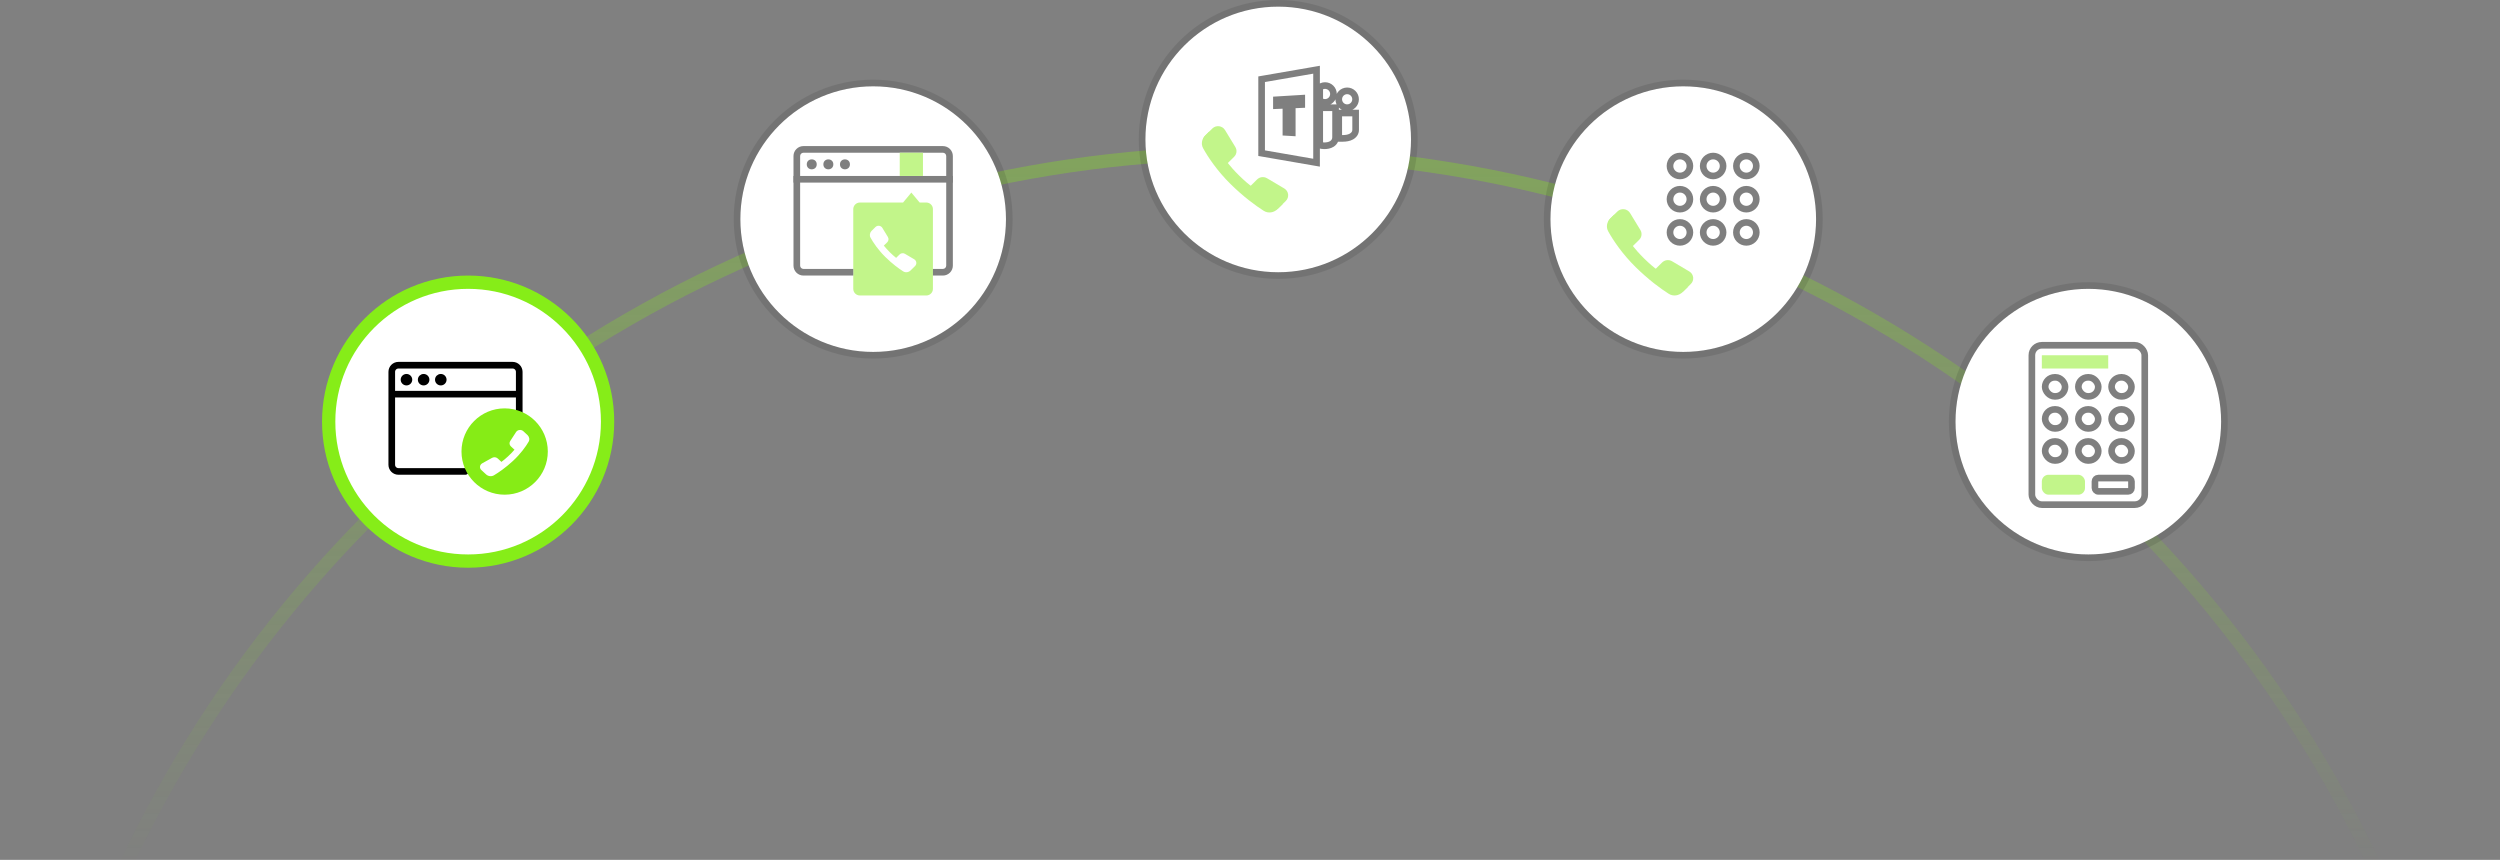 <svg width="753" height="259" viewBox="0 0 753 259" fill="none" xmlns="http://www.w3.org/2000/svg" class="clients-circle-callcenter-software">
<rect x="0" y="0" width="753" height="259" fill="#808080" stroke="none"/>
<circle opacity="0.33" cx="376.5" cy="420.5" r="374.5" stroke="url(#paint0_linear)" stroke-width="4"/>
<circle cx="141" cy="127" r="42" fill="white"/>
<circle cx="141" cy="127" r="42" fill="white" stroke="#86ed18" stroke-width="4" class="circle circle-1" style="transition:all 0.3s ease"/>
<g opacity="1" class="circle-icon circle-icon-1" style="transition:all 0.3s ease">
<path d="M118.001 118.726V112C118.001 110.895 118.896 110 120.001 110H154.394C155.499 110 156.394 110.895 156.394 112V118.726M118.001 118.726H156.394M118.001 118.726L118 139.994C118 141.099 118.895 141.995 120 141.995H140.151M156.394 118.726L156.394 125.998" stroke="black" stroke-width="2" stroke-miterlimit="10" stroke-linecap="round" stroke-linejoin="round"/>
<path d="M122.428 113.136C121.752 113.137 121.191 113.679 121.191 114.363C121.191 115.048 121.753 115.59 122.43 115.59C123.107 115.59 123.669 115.048 123.669 114.363L123.668 114.359C123.667 114.197 123.634 114.037 123.571 113.888L123.111 114.083L123.571 113.888C123.508 113.739 123.416 113.604 123.301 113.49C123.185 113.377 123.049 113.287 122.899 113.226C122.749 113.165 122.589 113.135 122.428 113.136ZM122.428 113.136C122.429 113.136 122.429 113.136 122.43 113.136V113.636L122.426 113.136C122.427 113.136 122.427 113.136 122.428 113.136ZM127.596 113.136C126.92 113.137 126.36 113.679 126.36 114.363C126.36 115.048 126.921 115.59 127.598 115.59C128.274 115.59 128.837 115.048 128.837 114.363L128.837 114.359C128.835 114.197 128.802 114.037 128.739 113.888C128.676 113.739 128.584 113.604 128.469 113.49C128.353 113.377 128.217 113.287 128.067 113.226C127.917 113.165 127.757 113.135 127.596 113.136ZM127.596 113.136C127.597 113.136 127.597 113.136 127.598 113.136V113.636L127.594 113.136C127.595 113.136 127.596 113.136 127.596 113.136ZM132.765 113.136C132.089 113.137 131.528 113.679 131.528 114.363C131.528 115.048 132.09 115.59 132.767 115.59C133.444 115.59 134.005 115.048 134.005 114.363L134.005 114.359C134.004 114.197 133.971 114.037 133.908 113.888C133.845 113.739 133.753 113.604 133.637 113.49L133.287 113.846L133.637 113.49C133.522 113.377 133.386 113.287 133.235 113.226L133.048 113.689L133.235 113.226C133.086 113.165 132.926 113.135 132.765 113.136ZM132.765 113.136C132.766 113.136 132.766 113.136 132.767 113.136V113.636L132.763 113.136C132.764 113.136 132.764 113.136 132.765 113.136Z" fill="black" stroke="black" stroke-miterlimit="10" stroke-linecap="round" stroke-linejoin="round"/>
<path fill-rule="evenodd" clip-rule="evenodd" d="M152 149C159.18 149 165 143.18 165 136C165 128.82 159.18 123 152 123C144.82 123 139 128.82 139 136C139 143.18 144.82 149 152 149ZM157.628 129.878C156.986 129.284 155.91 129.407 155.442 130.127L153.664 132.867C153.334 133.375 153.42 134.026 153.874 134.445L154.964 135.453C154.397 136.109 153.746 136.79 153.003 137.476C152.331 138.098 151.669 138.645 151.031 139.124L149.921 138.098C149.468 137.679 148.764 137.599 148.214 137.904L145.25 139.548C144.47 139.98 144.338 140.975 144.981 141.569L145.494 142.043L146.204 142.7L146.205 142.7L146.398 142.879C147.038 143.47 148.016 143.615 148.777 143.162C150.18 142.327 152.281 140.884 154.486 138.846C156.798 136.709 158.365 134.507 159.213 133.064C159.596 132.412 159.45 131.631 158.924 131.081C158.901 131.056 158.877 131.033 158.852 131.009L158.836 130.994L158.141 130.353L157.628 129.878Z" fill="#86EC16"/>
</g>
<circle cx="263" cy="66" r="40" fill="white"/>
<circle cx="263" cy="66" r="41" stroke="black" stroke-opacity="0.1" stroke-width="2" class="circle circle-2" style="transition:all 0.3s ease"/>
<g opacity="0.5" class="circle-icon circle-icon-2" style="transition:all 0.3s ease">
<line x1="239" y1="54" x2="287" y2="54" stroke="black" stroke-width="2"/>
<path fill-rule="evenodd" clip-rule="evenodd" d="M272 61L274.5 58L277 61H279C280.105 61 281 61.895 281 63V87C281 88.105 280.105 89 279 89H259C257.895 89 257 88.105 257 87V63C257 61.895 257.895 61 259 61H272ZM265.756 68.63C265.316 67.906 264.302 67.783 263.696 68.38L263.213 68.857L262.559 69.502L262.558 69.502L262.543 69.517C262.52 69.54 262.497 69.564 262.476 69.589C261.98 70.141 261.843 70.927 262.203 71.582C263.002 73.032 264.479 75.246 266.658 77.394C268.735 79.443 270.715 80.893 272.037 81.732C272.754 82.188 273.675 82.042 274.279 81.447L274.46 81.268L274.461 81.268L275.131 80.607L275.614 80.131C276.22 79.534 276.095 78.534 275.361 78.1L272.567 76.447C272.049 76.141 271.386 76.221 270.959 76.642L269.913 77.674C269.312 77.192 268.688 76.642 268.054 76.017C267.355 75.327 266.741 74.643 266.207 73.983L267.234 72.97C267.662 72.549 267.743 71.895 267.432 71.384L265.756 68.63Z" fill="#86EC16"/>
<path fill-rule="evenodd" clip-rule="evenodd" d="M242 44C240.343 44 239 45.343 239 47V80C239 81.657 240.343 83 242 83H257V81H242C241.448 81 241 80.552 241 80V47C241 46.448 241.448 46 242 46H284C284.552 46 285 46.448 285 47V80C285 80.552 284.552 81 284 81H281V83H284C285.657 83 287 81.657 287 80V47C287 45.343 285.657 44 284 44H242Z" fill="black"/>
<circle cx="244.5" cy="49.5" r="1.5" fill="black"/>
<circle cx="249.5" cy="49.5" r="1.5" fill="black"/>
<circle cx="254.5" cy="49.5" r="1.5" fill="black"/>
<rect x="271" y="46" width="7" height="7" fill="#86EC16"/>
</g>
<circle cx="385" cy="42" r="40" fill="white"/>
<circle cx="385" cy="42" r="41" stroke="black" stroke-opacity="0.1" stroke-width="2" class="circle circle-3" style="transition:all 0.3s ease"/>
<g opacity="0.5" class="circle-icon circle-icon-3" style="transition:all 0.3s ease">
<path d="M373.244 52.889C367.434 47.161 364.829 41.637 364.252 39.592L363.038 40.789C361.992 41.82 361.672 43.371 362.377 44.653C363.86 47.346 366.603 51.457 370.65 55.447C374.509 59.251 378.184 61.944 380.64 63.503C381.972 64.348 383.683 64.078 384.803 62.974L386.386 61.414C384.426 60.959 379.054 58.618 373.244 52.889Z" fill="#86EC16"/>
<path d="M365.15 38.706C366.275 37.597 368.158 37.826 368.976 39.171L372.089 44.285C372.666 45.234 372.514 46.448 371.721 47.231L369.579 49.342C368.454 50.451 366.572 50.223 365.753 48.878L362.641 43.763C362.063 42.814 362.215 41.6 363.009 40.818L365.15 38.706Z" fill="#86EC16"/>
<path d="M387.284 60.528C388.409 59.419 388.177 57.563 386.813 56.756L381.625 53.687C380.663 53.118 379.431 53.268 378.638 54.05L376.496 56.161C375.371 57.27 375.603 59.127 376.967 59.934L382.155 63.002C383.117 63.572 384.349 63.422 385.142 62.64L387.284 60.528Z" fill="#86EC16"/>
<path d="M403.97 31.693L403.261 32.399L403.263 32.401L403.97 31.693ZM404.777 32.238L404.386 33.158L404.391 33.16L404.777 32.238ZM403.425 30.886L402.502 31.272L402.505 31.279L403.425 30.886ZM403.425 28.914L402.504 28.524L402.503 28.528L403.425 28.914ZM404.777 27.562L404.392 26.639L404.385 26.642L404.777 27.562ZM406.749 27.562L407.139 26.641L407.135 26.64L406.749 27.562ZM408.101 28.914L409.024 28.529L409.021 28.523L408.101 28.914ZM408.101 30.886L409.022 31.276L409.023 31.272L408.101 30.886ZM406.749 32.238L407.135 33.161L407.141 33.158L406.749 32.238ZM403.228 34.046V33.046H402.228V34.046H403.228ZM403.228 41.682H402.228V42.682H403.228V41.682ZM408.318 34.046H409.318V33.046H408.318V34.046ZM408.318 39.05H407.318V39.07L407.318 39.089L408.318 39.05ZM407.955 40.316L408.766 40.901L408.774 40.89L408.782 40.879L407.955 40.316ZM407.036 41.127L406.559 40.248L406.558 40.249L407.036 41.127ZM405.802 41.558L405.629 40.573L405.617 40.575L405.802 41.558ZM404.5 41.682V42.682L404.506 42.682L404.5 41.682ZM399.104 30.844L399.111 29.844L399.096 29.844L399.104 30.844ZM400.088 30.646L399.696 29.726L399.695 29.726L400.088 30.646ZM398.121 30.646L398.519 29.728L398.515 29.726L398.121 30.646ZM397.85 30.481L398.443 29.676L398.443 29.676L397.85 30.481ZM397.5 30.264H396.5V30.888L397.061 31.162L397.5 30.264ZM397.5 26.352L397.063 25.452L396.5 25.726V26.352H397.5ZM397.85 26.134L398.443 26.94L398.443 26.94L397.85 26.134ZM398.121 25.97L398.515 26.889L398.517 26.888L398.121 25.97ZM399.1 25.771L399.093 26.771L399.107 26.771L399.1 25.771ZM400.086 25.97L399.693 26.889L399.696 26.89L400.086 25.97ZM401.438 27.322L402.36 26.935L402.358 26.93L401.438 27.322ZM401.439 29.294L402.36 29.684L402.361 29.68L401.439 29.294ZM397.5 43.701H396.5V44.508L397.289 44.678L397.5 43.701ZM397.823 43.781L398.084 42.815L398.084 42.815L397.823 43.781ZM397.5 32.455V31.454H396.5V32.455H397.5ZM402.273 32.455H403.273V31.454H402.273V32.455ZM402.273 41.29H401.273V41.309L401.273 41.328L402.273 41.29ZM401.953 42.556L402.801 43.086L402.807 43.076L402.813 43.065L401.953 42.556ZM401.142 43.361L401.66 44.216L401.665 44.213L401.142 43.361ZM400.054 43.785L399.856 42.805L399.844 42.807L400.054 43.785ZM398.906 43.909L398.901 44.909L398.912 44.909L398.906 43.909ZM398.159 43.854L398.302 42.864L398.295 42.864L398.159 43.854ZM380 46.136H379V46.978L379.829 47.122L380 46.136ZM396.546 49L396.375 49.985L397.546 50.188V49H396.546ZM380 23.864L379.829 22.878L379 23.022V23.864H380ZM396.546 21H397.546V19.812L396.375 20.015L396.546 21ZM392.092 29.591H393.092V28.528L392.031 28.593L392.092 29.591ZM384.456 30.056L384.395 29.058L383.456 29.115V30.056H384.456ZM392.092 31.5L392.136 32.498L393.092 32.456V31.5H392.092ZM389.228 31.627L389.184 30.628L388.228 30.67V31.627H389.228ZM389.228 39.98L389.17 40.978L390.228 41.04V39.98H389.228ZM387.319 39.868H386.319V40.811L387.261 40.866L387.319 39.868ZM387.319 31.702H388.319V30.661L387.279 30.703L387.319 31.702ZM384.456 31.817H383.456V32.858L384.496 32.816L384.456 31.817ZM403.263 32.401C403.586 32.723 403.966 32.98 404.386 33.158L405.169 31.318C404.984 31.239 404.818 31.127 404.677 30.986L403.263 32.401ZM402.505 31.279C402.684 31.697 402.941 32.077 403.261 32.399L404.679 30.988C404.537 30.846 404.423 30.677 404.345 30.493L402.505 31.279ZM402.503 28.528C402.135 29.405 402.135 30.394 402.502 31.272L404.348 30.5C404.187 30.115 404.187 29.683 404.347 29.301L402.503 28.528ZM404.385 26.642C403.54 27.002 402.864 27.675 402.504 28.524L404.346 29.304C404.502 28.936 404.797 28.641 405.169 28.482L404.385 26.642ZM407.135 26.64C406.258 26.272 405.27 26.272 404.392 26.64L405.163 28.485C405.548 28.324 405.98 28.324 406.363 28.484L407.135 26.64ZM409.021 28.523C408.661 27.677 407.988 27.001 407.139 26.641L406.359 28.483C406.728 28.639 407.023 28.934 407.181 29.306L409.021 28.523ZM409.023 31.272C409.391 30.395 409.391 29.407 409.024 28.529L407.178 29.3C407.339 29.685 407.339 30.117 407.179 30.5L409.023 31.272ZM407.141 33.158C407.986 32.798 408.662 32.125 409.022 31.276L407.18 30.496C407.024 30.865 406.729 31.16 406.357 31.318L407.141 33.158ZM404.391 33.16C405.269 33.528 406.257 33.528 407.135 33.161L406.363 31.315C405.978 31.476 405.546 31.476 405.164 31.316L404.391 33.16ZM402.228 34.046V41.682H404.228V34.046H402.228ZM408.318 33.046H403.228V35.046H408.318V33.046ZM409.318 39.05V34.046H407.318V39.05H409.318ZM408.782 40.879C409.155 40.33 409.343 39.675 409.317 39.01L407.318 39.089C407.328 39.326 407.261 39.559 407.128 39.754L408.782 40.879ZM407.512 42.006C408.011 41.736 408.438 41.356 408.766 40.901L407.143 39.732C406.989 39.947 406.788 40.124 406.559 40.248L407.512 42.006ZM405.976 42.543C406.514 42.448 407.032 42.267 407.513 42.006L406.558 40.249C406.268 40.406 405.955 40.516 405.629 40.573L405.976 42.543ZM404.506 42.682C405.001 42.679 405.497 42.633 405.987 42.541L405.617 40.575C405.249 40.645 404.874 40.679 404.495 40.682L404.506 42.682ZM403.228 42.682H404.5V40.682H403.228V42.682ZM399.096 31.844C399.573 31.848 400.044 31.752 400.481 31.565L399.695 29.726C399.509 29.806 399.31 29.846 399.111 29.844L399.096 31.844ZM397.724 31.563C398.164 31.754 398.636 31.848 399.111 31.844L399.096 29.844C398.895 29.846 398.699 29.806 398.519 29.728L397.724 31.563ZM397.258 31.287C397.343 31.349 397.499 31.467 397.728 31.565L398.515 29.726C398.514 29.726 398.515 29.727 398.511 29.724C398.508 29.722 398.502 29.718 398.491 29.71C398.479 29.702 398.465 29.692 398.443 29.676L397.258 31.287ZM397.061 31.162C397.106 31.184 397.137 31.202 397.161 31.218C397.189 31.236 397.213 31.253 397.258 31.287L398.443 29.676C398.343 29.602 398.186 29.486 397.94 29.366L397.061 31.162ZM396.5 26.352V30.264H398.5V26.352H396.5ZM397.257 25.329C397.212 25.363 397.188 25.38 397.161 25.398C397.137 25.413 397.106 25.431 397.063 25.452L397.938 27.25C398.185 27.13 398.343 27.014 398.443 26.94L397.257 25.329ZM397.728 25.05C397.499 25.148 397.342 25.267 397.257 25.329L398.443 26.94C398.465 26.924 398.479 26.914 398.491 26.905C398.502 26.897 398.508 26.893 398.512 26.891C398.516 26.888 398.514 26.889 398.515 26.889L397.728 25.05ZM399.107 24.771C398.631 24.768 398.161 24.864 397.726 25.051L398.517 26.888C398.7 26.809 398.895 26.77 399.093 26.771L399.107 24.771ZM400.479 25.05C400.041 24.863 399.57 24.768 399.093 24.771L399.107 26.771C399.308 26.77 399.507 26.81 399.693 26.889L400.479 25.05ZM402.358 26.93C401.998 26.084 401.325 25.409 400.476 25.049L399.696 26.89C400.064 27.047 400.359 27.341 400.518 27.714L402.358 26.93ZM402.361 29.68C402.729 28.802 402.729 27.814 402.36 26.935L400.516 27.709C400.677 28.093 400.677 28.524 400.517 28.907L402.361 29.68ZM400.48 31.566C401.326 31.205 402 30.532 402.36 29.684L400.518 28.903C400.362 29.273 400.068 29.568 399.696 29.726L400.48 31.566ZM397.289 44.678C397.4 44.702 397.479 44.723 397.562 44.746L398.084 42.815C397.995 42.791 397.875 42.759 397.712 42.724L397.289 44.678ZM396.5 32.455V43.701H398.5V32.455H396.5ZM402.273 31.454H397.5V33.455H402.273V31.454ZM403.273 41.29V32.455H401.273V41.29H403.273ZM402.813 43.065C403.138 42.517 403.296 41.887 403.272 41.253L401.273 41.328C401.283 41.581 401.22 41.831 401.092 42.046L402.813 43.065ZM401.665 44.213C402.127 43.929 402.515 43.543 402.801 43.086L401.105 42.025C400.982 42.222 400.815 42.388 400.619 42.508L401.665 44.213ZM400.251 44.766C400.749 44.666 401.226 44.479 401.66 44.216L400.623 42.506C400.387 42.649 400.127 42.751 399.856 42.805L400.251 44.766ZM398.912 44.909C399.363 44.906 399.817 44.859 400.263 44.763L399.844 42.807C399.537 42.873 399.22 42.907 398.9 42.909L398.912 44.909ZM398.017 44.844C398.311 44.887 398.607 44.908 398.901 44.909L398.911 42.909C398.705 42.908 398.502 42.893 398.302 42.864L398.017 44.844ZM397.562 44.746C397.678 44.777 397.825 44.818 398.024 44.845L398.295 42.864C398.236 42.855 398.198 42.846 398.084 42.815L397.562 44.746ZM379.829 47.122L396.375 49.985L396.716 48.015L380.171 45.151L379.829 47.122ZM379 23.864V46.136H381V23.864H379ZM396.375 20.015L379.829 22.878L380.171 24.849L396.716 21.985L396.375 20.015ZM397.546 49V21H395.546V49H397.546ZM392.031 28.593L384.395 29.058L384.517 31.054L392.153 30.589L392.031 28.593ZM393.092 31.5V29.591H391.092V31.5H393.092ZM389.273 32.626L392.136 32.498L392.047 30.5L389.184 30.628L389.273 32.626ZM390.228 39.98V31.627H388.228V39.98H390.228ZM387.261 40.866L389.17 40.978L389.287 38.981L387.378 38.87L387.261 40.866ZM386.319 31.702V39.868H388.319V31.702H386.319ZM384.496 32.816L387.36 32.701L387.279 30.703L384.416 30.818L384.496 32.816ZM383.456 30.056V31.817H385.456V30.056H383.456Z" fill="black"/>
</g>
<circle cx="507" cy="66" r="40" fill="white"/>
<circle cx="507" cy="66" r="41" stroke="black" stroke-opacity="0.1" stroke-width="2" class="circle circle-4" style="transition:all 0.3s ease"/>
<g opacity="0.5" class="circle-icon circle-icon-4" style="transition:all 0.3s ease">
<path d="M495.244 77.889C489.434 72.161 486.829 66.637 486.252 64.591L485.038 65.789C483.992 66.82 483.672 68.371 484.377 69.653C485.86 72.346 488.603 76.457 492.65 80.447C496.509 84.251 500.184 86.944 502.64 88.503C503.972 89.348 505.683 89.078 506.803 87.974L508.386 86.414C506.426 85.959 501.054 83.618 495.244 77.889Z" fill="#86EC16"/>
<path d="M487.15 63.706C488.275 62.597 490.158 62.826 490.976 64.171L494.089 69.285C494.666 70.234 494.514 71.448 493.721 72.231L491.579 74.342C490.454 75.451 488.572 75.223 487.753 73.878L484.641 68.763C484.063 67.814 484.215 66.6 485.009 65.818L487.15 63.706Z" fill="#86EC16"/>
<path d="M509.284 85.528C510.409 84.419 510.177 82.563 508.813 81.756L503.625 78.687C502.663 78.118 501.431 78.268 500.638 79.05L498.496 81.161C497.371 82.27 497.603 84.127 498.967 84.934L504.155 88.002C505.117 88.572 506.349 88.422 507.142 87.64L509.284 85.528Z" fill="#86EC16"/>
<path fill-rule="evenodd" clip-rule="evenodd" d="M504 50C504 51.105 504.895 52 506 52C507.105 52 508 51.105 508 50C508 48.895 507.105 48 506 48C504.895 48 504 48.895 504 50ZM506 46C503.791 46 502 47.791 502 50C502 52.209 503.791 54 506 54C508.209 54 510 52.209 510 50C510 47.791 508.209 46 506 46ZM504 60C504 61.105 504.895 62 506 62C507.105 62 508 61.105 508 60C508 58.895 507.105 58 506 58C504.895 58 504 58.895 504 60ZM506 56C503.791 56 502 57.791 502 60C502 62.209 503.791 64 506 64C508.209 64 510 62.209 510 60C510 57.791 508.209 56 506 56ZM506 72C504.895 72 504 71.105 504 70C504 68.895 504.895 68 506 68C507.105 68 508 68.895 508 70C508 71.105 507.105 72 506 72ZM502 70C502 67.791 503.791 66 506 66C508.209 66 510 67.791 510 70C510 72.209 508.209 74 506 74C503.791 74 502 72.209 502 70ZM514 50C514 51.105 514.895 52 516 52C517.105 52 518 51.105 518 50C518 48.895 517.105 48 516 48C514.895 48 514 48.895 514 50ZM516 46C513.791 46 512 47.791 512 50C512 52.209 513.791 54 516 54C518.209 54 520 52.209 520 50C520 47.791 518.209 46 516 46ZM516 62C514.895 62 514 61.105 514 60C514 58.895 514.895 58 516 58C517.105 58 518 58.895 518 60C518 61.105 517.105 62 516 62ZM512 60C512 57.791 513.791 56 516 56C518.209 56 520 57.791 520 60C520 62.209 518.209 64 516 64C513.791 64 512 62.209 512 60ZM514 70C514 71.105 514.895 72 516 72C517.105 72 518 71.105 518 70C518 68.895 517.105 68 516 68C514.895 68 514 68.895 514 70ZM516 66C513.791 66 512 67.791 512 70C512 72.209 513.791 74 516 74C518.209 74 520 72.209 520 70C520 67.791 518.209 66 516 66ZM526 52C524.895 52 524 51.105 524 50C524 48.895 524.895 48 526 48C527.105 48 528 48.895 528 50C528 51.105 527.105 52 526 52ZM522 50C522 47.791 523.791 46 526 46C528.209 46 530 47.791 530 50C530 52.209 528.209 54 526 54C523.791 54 522 52.209 522 50ZM524 60C524 61.105 524.895 62 526 62C527.105 62 528 61.105 528 60C528 58.895 527.105 58 526 58C524.895 58 524 58.895 524 60ZM526 56C523.791 56 522 57.791 522 60C522 62.209 523.791 64 526 64C528.209 64 530 62.209 530 60C530 57.791 528.209 56 526 56ZM526 72C524.895 72 524 71.105 524 70C524 68.895 524.895 68 526 68C527.105 68 528 68.895 528 70C528 71.105 527.105 72 526 72ZM522 70C522 67.791 523.791 66 526 66C528.209 66 530 67.791 530 70C530 72.209 528.209 74 526 74C523.791 74 522 72.209 522 70Z" fill="black"/>
</g>
<circle cx="629" cy="127" r="40" fill="white"/>
<circle cx="629" cy="127" r="41" stroke="black" stroke-opacity="0.1" stroke-width="2" class="circle circle-5" style="transition:all 0.3s ease"/>
<g opacity="0.5" class="circle-icon circle-icon-5" style="transition:all 0.3s ease">
<rect x="615" y="143" width="13" height="6" rx="2" fill="#86EC16"/>
<rect x="631" y="144" width="11" height="4" rx="1" stroke="black" stroke-width="2"/>
<rect x="612" y="104" width="34" height="48" rx="3" stroke="black" stroke-width="2"/>
<line x1="615" y1="109" x2="635" y2="109" stroke="#86EC16" stroke-width="4"/>
<rect x="616" y="113.657" width="6" height="5.726" rx="2.863" stroke="black" stroke-width="2"/>
<rect x="616" y="123.314" width="6" height="5.726" rx="2.863" stroke="black" stroke-width="2"/>
<rect x="616" y="132.972" width="6" height="5.726" rx="2.863" stroke="black" stroke-width="2"/>
<rect x="626" y="113.657" width="6" height="5.726" rx="2.863" stroke="black" stroke-width="2"/>
<rect x="626" y="123.314" width="6" height="5.726" rx="2.863" stroke="black" stroke-width="2"/>
<rect x="626" y="132.972" width="6" height="5.726" rx="2.863" stroke="black" stroke-width="2"/>
<rect x="636" y="113.657" width="6" height="5.726" rx="2.863" stroke="black" stroke-width="2"/>
<rect x="636" y="123.314" width="6" height="5.726" rx="2.863" stroke="black" stroke-width="2"/>
<rect x="636" y="132.972" width="6" height="5.726" rx="2.863" stroke="black" stroke-width="2"/>
</g>
<defs>
<linearGradient id="paint0_linear" x1="376.5" y1="44" x2="376.5" y2="262" gradientUnits="userSpaceOnUse">
<stop offset="0" stop-color="#86EC16"/>
<stop offset="1" stop-color="#86EC16" stop-opacity="0"/>
</linearGradient>
<linearGradient id="paint1_linear" x1="141" y1="87" x2="141" y2="167" gradientUnits="userSpaceOnUse">
<stop offset="0" stop-color="#AAEA39"/>
<stop offset="1" stop-color="#86EC16"/>
</linearGradient>
</defs>
</svg>
